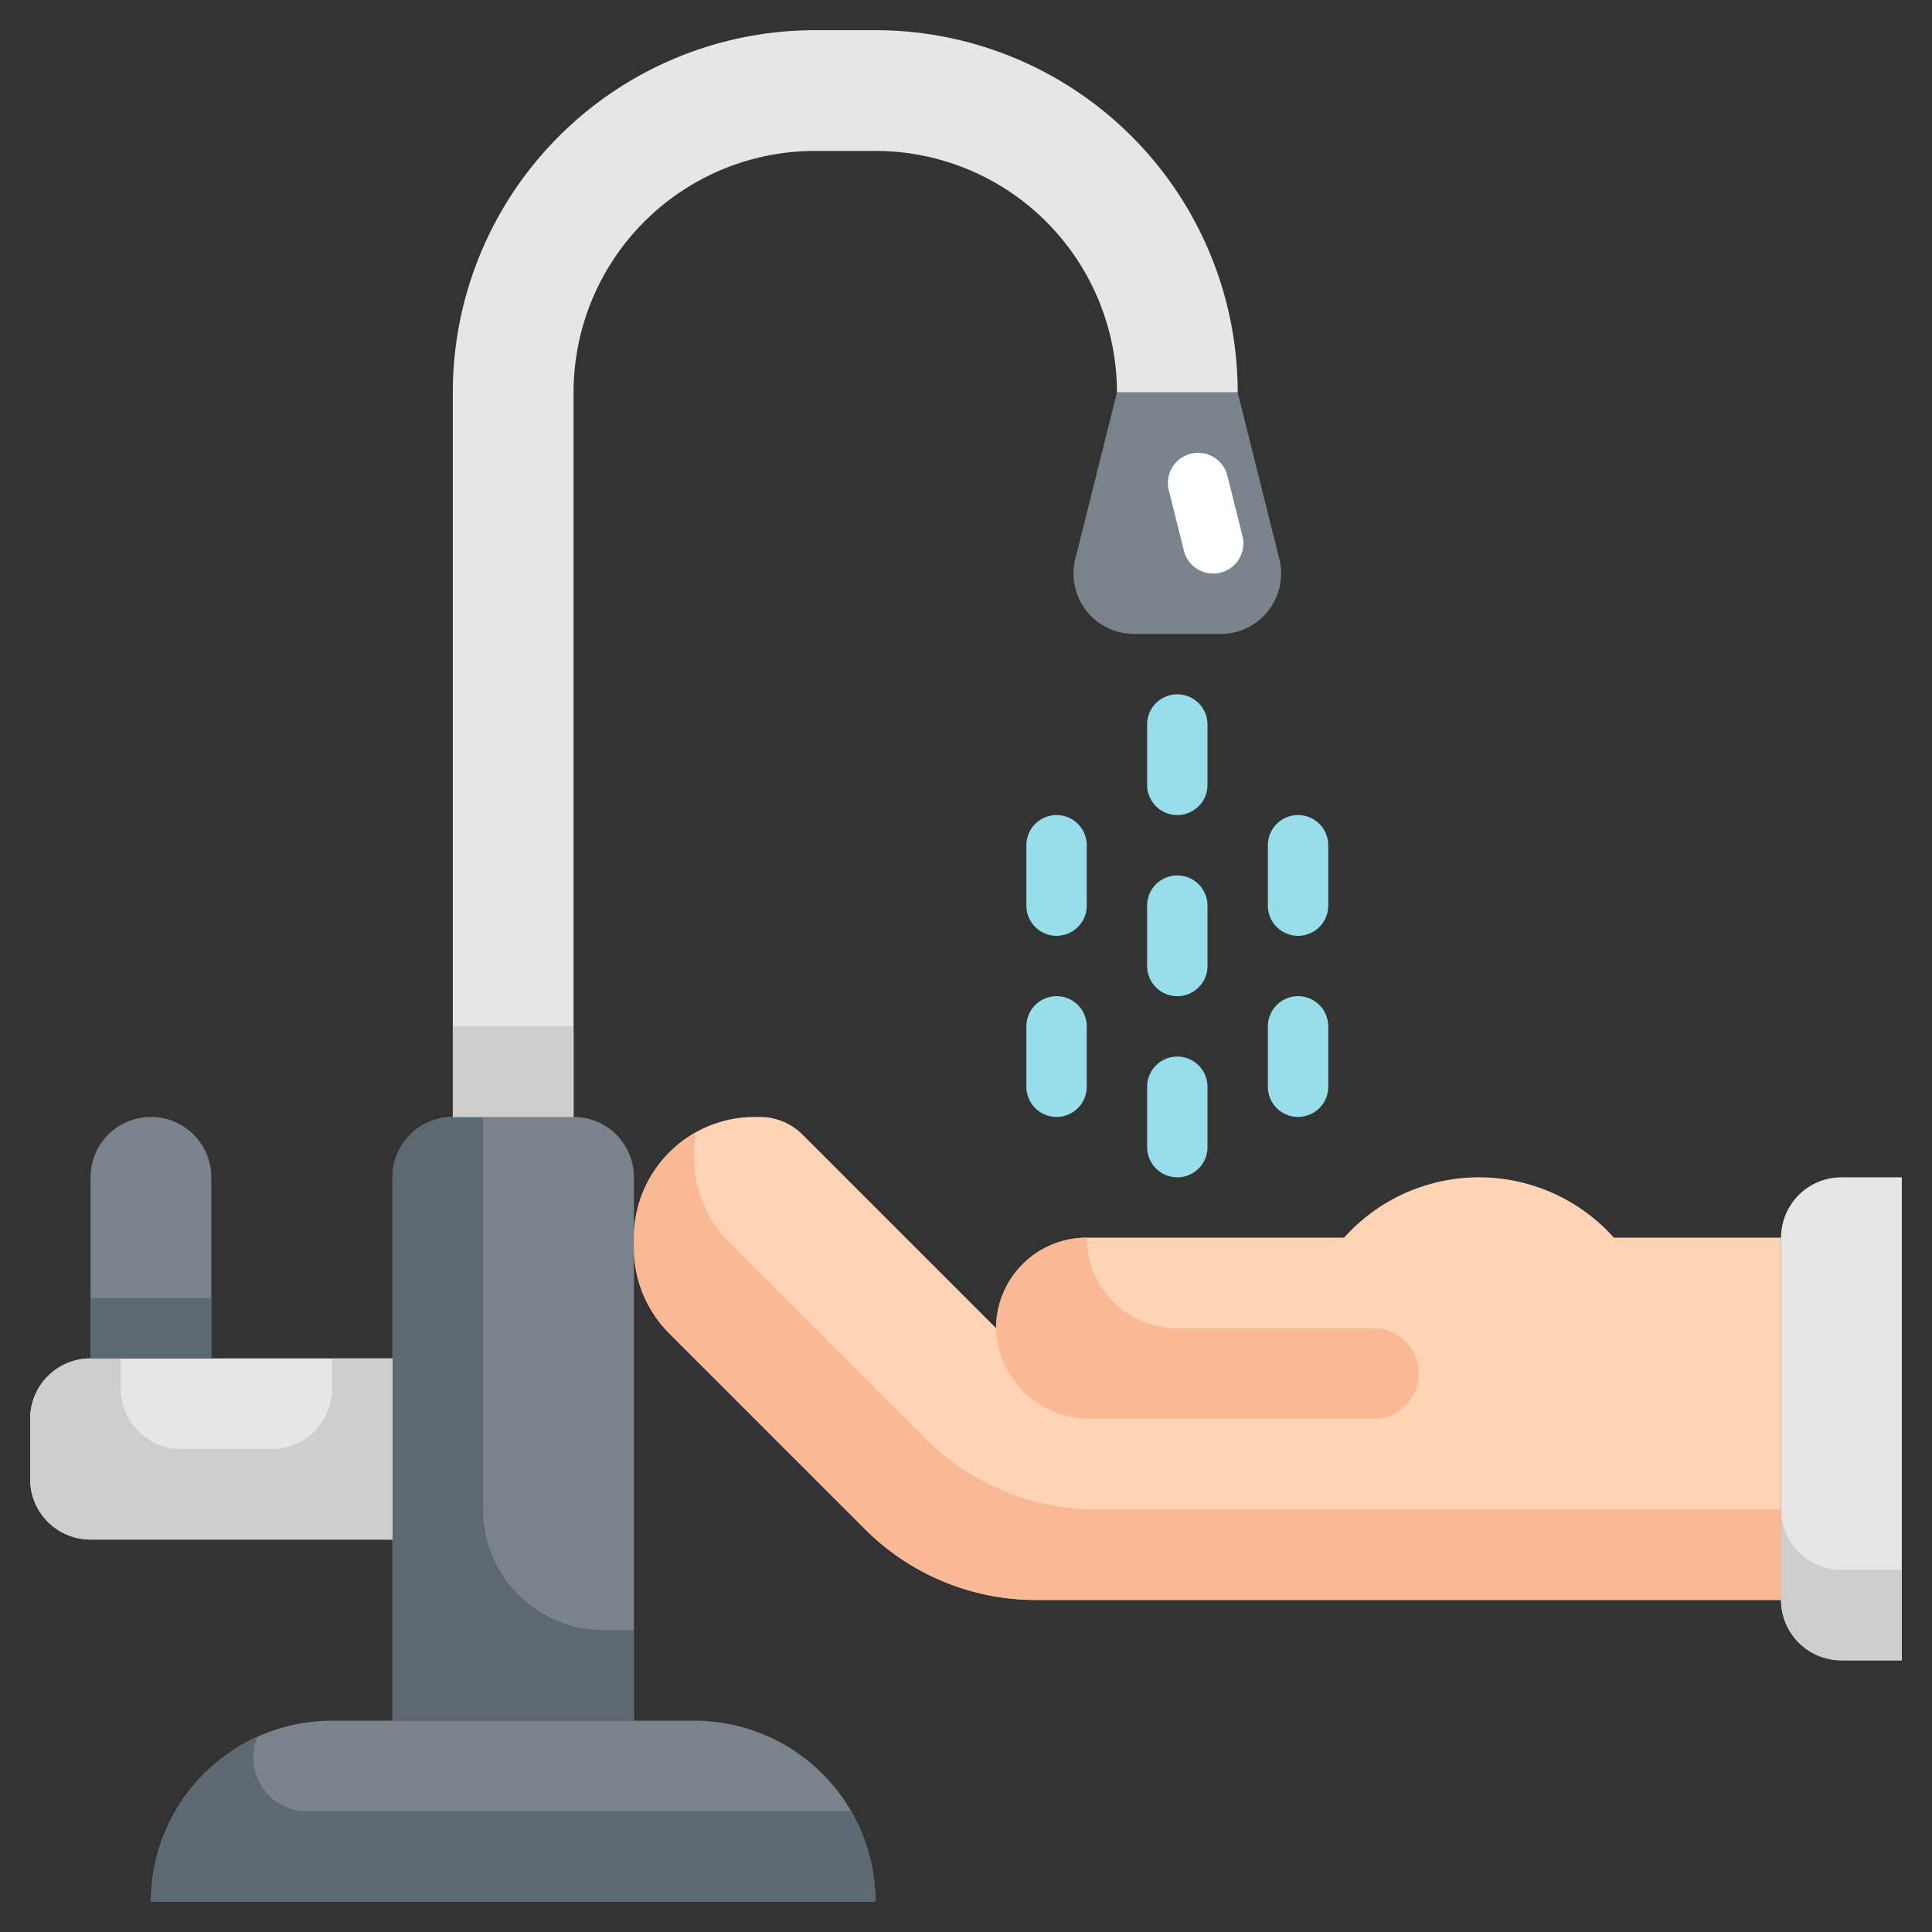 <?xml version="1.0" ?><svg viewBox="0 0 64 64" xmlns="http://www.w3.org/2000/svg"><rect x="0" y="0" width="64" height="64" fill="#333333" stroke="none"/><title/><g data-name="Layer 31" id="Layer_31"><path d="M25,37h.172a2,2,0,0,1,1.414.586L34,45h9a5.994,5.994,0,0,1,10.463-4H59V53H34.314a8,8,0,0,1-5.657-2.343l-6.485-6.485A4,4,0,0,1,21,41.343V41A4,4,0,0,1,25,37Z" style="fill:#ffd3b6"/><path d="M59,39h2a2,2,0,0,1,2,2V53a2,2,0,0,1-2,2H59a0,0,0,0,1,0,0V39A0,0,0,0,1,59,39Z" style="fill:#e6e6e6" transform="translate(122 94) rotate(-180)"/><path d="M59,50v3a2,2,0,0,0,2,2h2V52H61A2,2,0,0,1,59,50Z" style="fill:#cecece"/><path d="M11,57H23a6,6,0,0,1,6,6v0a0,0,0,0,1,0,0H5a0,0,0,0,1,0,0v0A6,6,0,0,1,11,57Z" style="fill:#7a838b"/><path d="M10.191,60a1.775,1.775,0,0,1-1.667-2.443l.01-.023A6,6,0,0,0,5,63H29a5.97,5.97,0,0,0-.809-3Z" style="fill:#5d6972"/><path d="M15,37h4a2,2,0,0,1,2,2V57a0,0,0,0,1,0,0H13a0,0,0,0,1,0,0V39A2,2,0,0,1,15,37Z" style="fill:#7a838b"/><path d="M16,50V37H15a2,2,0,0,0-2,2V57h8V54H20A4,4,0,0,1,16,50Z" style="fill:#5d6972"/><path d="M15,13V37h4V13a8,8,0,0,1,8-8h2a8,8,0,0,1,8,8h4A12,12,0,0,0,29,1H27A12,12,0,0,0,15,13Z" style="fill:#e6e6e6"/><path d="M40.438,21H37.562a2,2,0,0,1-1.941-2.485L37,13h4l1.379,5.515A2,2,0,0,1,40.438,21Z" style="fill:#7a838b"/><path d="M3,45H13a0,0,0,0,1,0,0v6a0,0,0,0,1,0,0H3a2,2,0,0,1-2-2V47A2,2,0,0,1,3,45Z" style="fill:#e6e6e6"/><path d="M11,45v1a2,2,0,0,1-2,2H6a2,2,0,0,1-2-2V45H3a2,2,0,0,0-2,2v2a2,2,0,0,0,2,2H13V45Z" style="fill:#cecece"/><path d="M5,37H5a2,2,0,0,1,2,2v6a0,0,0,0,1,0,0H3a0,0,0,0,1,0,0V39A2,2,0,0,1,5,37Z" style="fill:#7a838b"/><rect height="2" style="fill:#5d6972" width="4" x="3" y="43"/><path d="M33,41H44a3,3,0,0,1,3,3v0a3,3,0,0,1-3,3H33a0,0,0,0,1,0,0V41A0,0,0,0,1,33,41Z" style="fill:#ffd3b6" transform="translate(80 88) rotate(180)"/><path d="M57,50H36.314a8,8,0,0,1-5.657-2.343l-6.485-6.485A4,4,0,0,1,23,38.343V38a4.061,4.061,0,0,1,.047-.471A3.983,3.983,0,0,0,21,41v.343a4,4,0,0,0,1.172,2.829l6.485,6.485A8,8,0,0,0,34.314,53H59V50Z" style="fill:#f9b995"/><path d="M39,44a3,3,0,0,1-3-3,3,3,0,0,0-3,3.161A3.114,3.114,0,0,0,36.17,47H45.5A1.5,1.5,0,0,0,47,45.5h0A1.5,1.5,0,0,0,45.5,44Z" style="fill:#f9b995"/><rect height="3" style="fill:#cecece" width="4" x="15" y="34"/><path d="M36,28a1,1,0,0,0-2,0v2a1,1,0,0,0,2,0Z" style="fill:#98deea"/><path d="M40,24a1,1,0,0,0-2,0v2a1,1,0,0,0,2,0Z" style="fill:#98deea"/><path d="M40,30a1,1,0,0,0-2,0v2a1,1,0,0,0,2,0Z" style="fill:#98deea"/><path d="M39,35a1,1,0,0,0-1,1v2a1,1,0,0,0,2,0V36A1,1,0,0,0,39,35Z" style="fill:#98deea"/><path d="M43,33a1,1,0,0,0-1,1v2a1,1,0,0,0,2,0V34A1,1,0,0,0,43,33Z" style="fill:#98deea"/><path d="M35,33a1,1,0,0,0-1,1v2a1,1,0,0,0,2,0V34A1,1,0,0,0,35,33Z" style="fill:#98deea"/><path d="M42,28v2a1,1,0,0,0,2,0V28a1,1,0,0,0-2,0Z" style="fill:#98deea"/><path d="M40.188,19a1,1,0,0,1-.97-.758l-.5-2a1,1,0,0,1,1.941-.484l.5,2a1,1,0,0,1-.728,1.212A1.017,1.017,0,0,1,40.188,19Z" style="fill:#fff"/></g></svg>